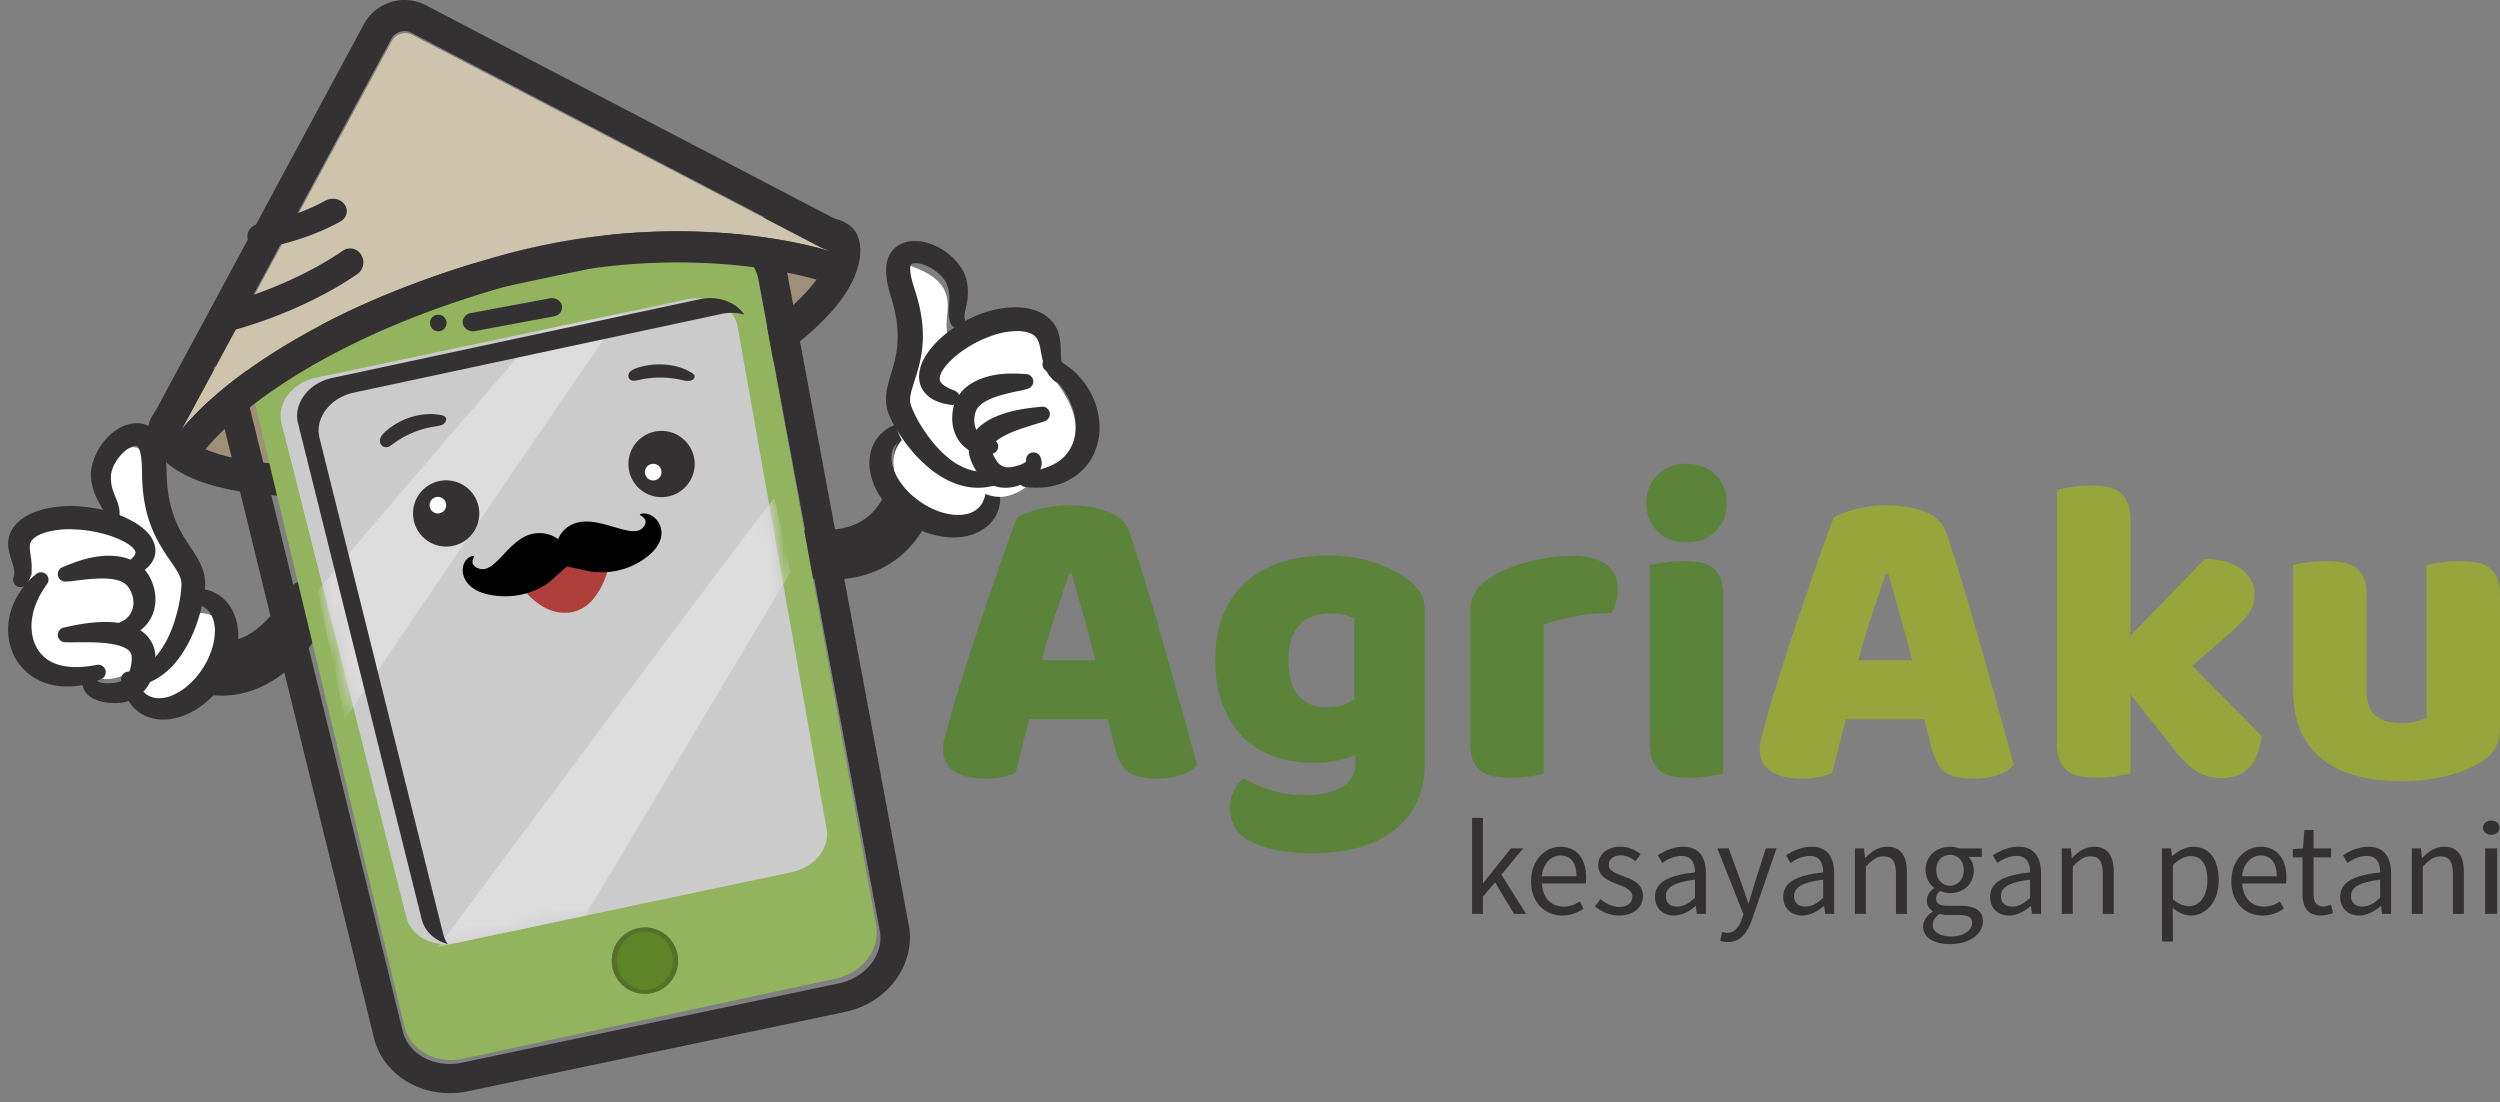 <svg width="161" height="71" fill="none" xmlns="http://www.w3.org/2000/svg"><rect width="100%" height="100%" fill="#808080" stroke="none"/><path fill-rule="evenodd" clip-rule="evenodd" d="M14.282 44.8c1.768 0 3.232-.786 4.346-1.757 1.582-1.379 2.428-3.114 2.445-3.15l-.042.08s.686-1.32-.284-2.222c-.427-.397-.833-.446-1.164-.406-.703.083-1.171.861-1.171.861-.005.011-.01.019-.013.028-.007.014-.672 1.362-1.896 2.3-1.486 1.138-3.125 1.052-4.873-.143a1.09 1.09 0 0 0-.977-.133 1.154 1.154 0 0 0-.707.715l-.344.977c-.18.514.003 1.09.444 1.39 1.562 1.068 2.982 1.46 4.236 1.46ZM56.74 36.618c1.6-.785 2.58-2.1 3.163-3.413.826-1.868.83-3.708.83-3.747l-.001.088s.04-1.422-1.231-1.752c-.561-.145-.95-.007-1.23.173-.6.384-.683 1.248-.683 1.248v.03c0 .015-.011 1.448-.707 2.785-.846 1.62-2.366 2.274-4.47 2.042a1.169 1.169 0 0 0-.943.322 1.1 1.1 0 0 0-.326.917l.117.977c.062.515.48.92 1.011.98 1.88.206 3.337-.093 4.47-.65Z" fill="#343132"/><path fill-rule="evenodd" clip-rule="evenodd" d="M30.236 18.85c12.154-3.194 23.46-5.016 24.013-3.192 1.045 3.448-7.774 10.095-19.928 13.288-12.153 3.194-22.727 2.336-23.703-1.132-.446-1.585 7.466-5.77 19.618-8.964Z" fill="#9E8F79"/><path fill-rule="evenodd" clip-rule="evenodd" d="M29.975 17.837c-8.677 2.289-15.227 5.094-18.224 7.117-1.083.731-1.745 1.416-2.01 1.94-.23.456-.25.872-.151 1.227.365 1.3 1.71 2.434 3.958 3.098 4.331 1.282 12.291 1.065 21.045-1.244 8.767-2.314 15.83-6.414 18.92-9.868 1.6-1.786 2.157-3.496 1.767-4.787-.11-.37-.361-.71-.808-.966-.355-.203-.898-.363-1.616-.436-3.63-.373-12.984 1.307-22.881 3.919ZM53.35 16.1c.047.419-.14.89-.446 1.411-.483.82-1.287 1.7-2.347 2.606-3.402 2.912-9.362 5.996-16.49 7.877-7.14 1.884-13.721 2.35-18.051 1.673-1.343-.21-2.458-.527-3.276-.96-.524-.276-.92-.577-1.1-.957.173-.183.705-.722 1.266-1.1 2.89-1.952 9.224-4.624 17.596-6.832 8.427-2.224 16.442-3.79 20.682-3.9.666-.018 1.23 0 1.677.064.174.025.373.081.489.118Z" fill="#343132"/><path d="m53.818 63.022-24.005 5.162c-1.763.379-3.456-.58-3.785-2.139L15.99 24.185c-.329-1.56.833-3.13 2.594-3.51l26.322-5.659c1.76-.379 3.455.578 3.784 2.139l7.722 42.357c.33 1.56-.833 3.132-2.593 3.51Z" fill="#92B45E"/><path fill-rule="evenodd" clip-rule="evenodd" d="M54.417 65.168c2.86-.602 4.61-3.193 4.092-5.673l-7.806-41.891-.011-.052c-.536-2.488-3.213-4.166-6.084-3.561l-26.625 5.6c-2.872.604-4.623 3.213-4.087 5.7a.856.856 0 0 0 .012.052l10.15 41.4c.548 2.472 3.215 4.135 6.077 3.534l24.282-5.109Zm-.396-1.837-24.282 5.108c-1.783.374-3.495-.574-3.828-2.117L15.756 24.9c-.333-1.543.842-3.098 2.623-3.473l26.626-5.6c1.78-.375 3.495.572 3.828 2.116l7.811 41.915c.333 1.543-.842 3.098-2.623 3.473Z" fill="#343132"/><path d="m50.976 56.167-21.593 4.56c-1.51.319-2.95-.44-3.222-1.694l-8.05-31.86c-.27-1.255.735-2.53 2.245-2.85l23.913-5.05c1.51-.32 2.952.44 3.221 1.693l5.733 32.351c.27 1.255-.736 2.53-2.247 2.85Z" fill="#CBCBCB"/><mask id="a" style="mask-type:alpha" maskUnits="userSpaceOnUse" x="18" y="19" width="36" height="42"><path fill-rule="evenodd" clip-rule="evenodd" d="m50.976 56.167-21.593 4.56c-1.51.319-2.95-.44-3.222-1.694l-8.05-31.86c-.27-1.255.735-2.53 2.245-2.85l23.913-5.05c1.51-.32 2.952.44 3.221 1.693l5.733 32.351c.27 1.255-.736 2.53-2.247 2.85Z" fill="#fff"/></mask><g mask="url(#a)"><path d="M23.124 44.961 21.4 36.924c2.49-2.983 9.243-10.819 12.108-14.137l5.54-1.17c-3.232 4.63-12.906 18.895-15.923 23.344Z" fill="#DCDCDC"/></g><mask id="b" style="mask-type:alpha" maskUnits="userSpaceOnUse" x="18" y="19" width="36" height="42"><path fill-rule="evenodd" clip-rule="evenodd" d="m50.976 56.167-21.593 4.56c-1.51.319-2.95-.44-3.222-1.694l-8.05-31.86c-.27-1.255.735-2.53 2.245-2.85l23.913-5.05c1.51-.32 2.952.44 3.221 1.693l5.733 32.351c.27 1.255-.736 2.53-2.247 2.85Z" fill="#fff"/></mask><g mask="url(#b)"><path fill-rule="evenodd" clip-rule="evenodd" d="m33.506 22.787 5.541-1.17c.63-.901 1.016-1.437 1.059-1.465l.007-.001h-.005l-.002.001-5.288 1.117-1.312 1.518Zm-13.05 15.318 1.76 8.196.908-1.34-1.725-8.036c-.598.715-.949 1.151-.944 1.18Z" fill="#DCDCDC"/></g><mask id="c" style="mask-type:alpha" maskUnits="userSpaceOnUse" x="18" y="19" width="36" height="42"><path fill-rule="evenodd" clip-rule="evenodd" d="m50.976 56.167-21.593 4.56c-1.51.319-2.95-.44-3.222-1.694l-8.05-31.86c-.27-1.255.735-2.53 2.245-2.85l23.913-5.05c1.51-.32 2.952.44 3.221 1.693l5.733 32.351c.27 1.255-.736 2.53-2.247 2.85Z" fill="#fff"/></mask><g mask="url(#c)"><path d="m37.682 58.974-9.458 1.998s21.446-28.853 21.65-28.897l.001.001 1.025 4.773-13.218 22.125Z" fill="#DCDCDC"/></g><path d="M28.527 60.09 20.56 28.141c-.265-1.257.728-2.536 2.222-2.856l23.656-5.064a3.14 3.14 0 0 1 1.496.038c-.555-.813-1.696-1.241-2.88-.987L21.4 24.338c-1.494.32-2.489 1.598-2.222 2.856l7.965 31.946c.175.817.84 1.423 1.693 1.66a1.958 1.958 0 0 1-.308-.71Z" fill="#343132"/><path fill-rule="evenodd" clip-rule="evenodd" d="m35.412 19.212-5.089.948c-.354.066-.583.38-.51.7.074.32.42.527.774.461l5.09-.948c.355-.066.583-.38.509-.7-.073-.32-.42-.527-.774-.46ZM28.2 20.267a.534.534 0 1 1 0 1.067.534.534 0 0 1 0-1.067Z" fill="#343132"/><path d="M30.819 32.623a2.132 2.132 0 1 1-4.173.887 2.132 2.132 0 0 1 4.173-.887Z" fill="#353132"/><path d="M28.722 32.422a.533.533 0 1 1-1.044.222.533.533 0 0 1 1.044-.222Z" fill="#fff"/><path d="M24.837 27.78c-.171.154-.337.334-.366.55-.031.214.132.463.375.47.177.005.325-.108.459-.209a6.06 6.06 0 0 1 2.7-1.124c.19-.03.394-.054.551-.157.156-.104.24-.32.12-.455-.07-.079-.188-.112-.3-.13-1.273-.232-2.65.255-3.539 1.055ZM44.686 29.422a2.133 2.133 0 1 1-4.172.89 2.133 2.133 0 0 1 4.172-.89Z" fill="#353132"/><path d="M42.588 30.289a.534.534 0 1 1-1.045.22.534.534 0 0 1 1.045-.22Z" fill="#fff"/><path d="M41.088 23.674c-.212.066-.43.154-.55.316-.12.16-.092.412.111.497.146.062.32.021.477-.015a6.301 6.301 0 0 1 2.768-.004c.175.04.355.085.532.056.177-.03.343-.174.301-.321-.025-.086-.11-.15-.195-.203-.971-.602-2.344-.67-3.444-.326Z" fill="#353132"/><path d="M33.457 36.453a.404.404 0 0 0-.397.198.434.434 0 0 0 .01.455c.648 1.004 1.946 2.578 3.64 2.336 1.794-.256 2.451-2.468 2.683-3.738a.43.43 0 0 0-.167-.425.404.404 0 0 0-.446-.022c-.548.299-1.394.68-2.483.954a8.919 8.919 0 0 1-2.84.242Z" fill="#AF3F3B"/><path d="M41.244 33.104c-.23.076.69.24.172.862-.715.857-2.928-.903-4.506-.217a1.762 1.762 0 0 0-.966.97 2.083 2.083 0 0 0-1.4-.378c-1.752.145-2.588 2.669-3.706 2.27-.811-.288-.126-.854-.366-.812-.935.162-1.138 2.043 1.001 2.49 1.816.379 3.325-.28 4.066-.941.272-.245.63-.577.97-.87.462.093.964.21 1.342.29 1.025.221 2.7.084 4.021-1.08 1.557-1.37.265-2.878-.628-2.584Z" fill="#000"/><path fill-rule="evenodd" clip-rule="evenodd" d="M25.238 2.642a.973.973 0 0 1 1.304-.399L53.267 16.15s-9.227-3.046-21.273.367C16.483 20.91 11.667 27.733 11.667 27.733L25.238 2.642Z" fill="#CEC4AE"/><path fill-rule="evenodd" clip-rule="evenodd" d="M23.43 1.567 9.774 26.912a2.003 2.003 0 0 0 3.399 2.105s4.643-6.37 19.365-10.558c11.456-3.258 20.231-.396 20.231-.396a2.004 2.004 0 0 0 1.554-3.68L27.43.34a2.977 2.977 0 0 0-4 1.228Zm1.762.95a.977.977 0 0 1 1.313-.402l26.894 14.047s-9.286-3.076-21.408.37c-15.61 4.439-20.456 11.33-20.456 11.33L25.192 2.518Z" fill="#343132"/><path fill-rule="evenodd" clip-rule="evenodd" d="M14.841 21.311s4.332-1.038 8.168-3.654a.93.93 0 0 0 .254-1.246.828.828 0 0 0-1.179-.268c-3.58 2.442-7.62 3.41-7.62 3.41-.459.11-.747.594-.643 1.078.104.485.561.79 1.02.68ZM17.008 15.986s2.623-.444 4.905-1.716c.422-.236.547-.728.281-1.099-.266-.372-.825-.482-1.246-.248-1.993 1.111-4.281 1.498-4.281 1.498-.49.083-.81.5-.717.931.095.434.567.717 1.058.634Z" fill="#343132"/><path d="M14.132 43.759c-1.127 1.66-3.144 2.518-4.505 1.914-1.362-.604-1.552-2.438-.425-4.098 1.127-1.661 3.144-2.518 4.505-1.916 1.36.604 1.552 2.44.425 4.1ZM9.652 31.184c-.061 3.884 2.345 5.323 1.976 6.483-.37 1.16-2.188 2.14-3.369 1.686-1.18-.453-.939-4.474-1.33-5.95-.286-1.082-1.64-2.377 1.038-4.35 1.4-1.028 1.698 1.353 1.685 2.13Z" fill="#fff"/><path d="M12.586 38.407c.284-.023.58.01.857.114.267.113.53.268.729.484.403.429.615.99.672 1.543.121 1.12-.25 2.23-.866 3.166-.318.465-.7.897-1.156 1.259-.462.352-.988.651-1.582.799-.297.063-.604.118-.917.084-.306-.029-.616-.097-.88-.248a1.907 1.907 0 0 1-.976-1.316c.245.473.63.876 1.12 1.038.48.182 1.014.13 1.495-.029.48-.176.93-.441 1.315-.776.39-.334.729-.72 1.005-1.144.287-.418.512-.874.67-1.346.166-.471.245-.964.245-1.454.003-.123-.015-.244-.026-.365-.026-.118-.036-.242-.075-.357a2.013 2.013 0 0 0-.306-.664c-.135-.211-.336-.37-.554-.52a2.15 2.15 0 0 0-.77-.268Z" fill="#343132" stroke="#343132" stroke-width=".956" stroke-linejoin="round"/><path d="M12.26 40.535c-.944 2.117-1.976 3.467-3.091 3.153a1.487 1.487 0 0 1-.368-.163c-1.256-.761 1.414-6.98 1.676-7.043.261-.063 1.972-.72 2.211.629.159.888-.128 2.75-.428 3.424Z" fill="#fff"/><path d="M10.6 37.812c0 3.126-1.441 6.094-4.026 5.913-1.71-.12-.802-.575-1.237-.66-.232-.047-.841.16-1.056.118-3.612-.676-4.043-2.751-2.26-6.115.17-.322-.414-1.058-.414-1.394 0-3.126 2.85-2.569 5.444-2.569 2.592 0 3.549 1.582 3.549 4.707Z" fill="#fff"/><path d="M4.2 36.974c.688-.29 1.405-.564 2.178-.663a4.386 4.386 0 0 1 1.185-.007c.398.063.817.196 1.156.474.168.14.312.304.429.485.106.172.19.36.256.552.132.385.167.803.088 1.203a1.934 1.934 0 0 1-.567 1.048 1.75 1.75 0 0 1-1.049.467c.35-.14.65-.358.851-.64.206-.275.31-.604.34-.933a2.215 2.215 0 0 0-.398-1.403 1.561 1.561 0 0 0-.311-.336c-.497-.378-1.23-.459-1.942-.442-.362.008-.727.038-1.095.08-.37.032-.737.112-1.12.115ZM4.2 40.884c.922-.205 1.869-.387 2.85-.345.49.018.991.098 1.473.311.24.11.468.27.646.48.179.21.294.469.34.727a2.39 2.39 0 0 1-.011.742 3.224 3.224 0 0 1-.17.702c-.17.455-.516.917-1.021 1.124a2.17 2.17 0 0 1-.762.172 3.924 3.924 0 0 1-.745-.047c-.244-.048-.492-.117-.702-.26a.846.846 0 0 1-.252-.27c-.055-.106-.076-.228-.055-.339.02.23.197.396.392.478.2.084.425.114.649.12.452.003.915-.036 1.268-.234.352-.194.59-.52.71-.907.062-.192.106-.395.13-.603a1.87 1.87 0 0 0 0-.59c-.052-.368-.298-.656-.667-.84-.364-.194-.812-.283-1.262-.345-.91-.118-1.856-.059-2.81-.076Z" fill="#343132" stroke="#343132" stroke-width=".956" stroke-linejoin="round"/><path d="M2.644 37.333c-.502.69-.86 1.426-1.013 2.188-.068.38-.106.766-.063 1.145.033.377.122.75.288 1.093.307.694.94 1.263 1.77 1.506.83.252 1.784.198 2.707.022-.836.373-1.846.572-2.842.359-.493-.1-.958-.32-1.341-.616a3.108 3.108 0 0 1-.85-1.082c-.368-.811-.382-1.704-.125-2.513a4.413 4.413 0 0 1 1.469-2.102ZM8.276 43.733a3.202 3.202 0 0 0 1.515-.595c.43-.315.775-.713 1.054-1.145.562-.865.893-1.843 1.117-2.827.107-.492.184-.999.2-1.483.018-.46-.17-.889-.447-1.314-.275-.426-.599-.86-.878-1.322a8.128 8.128 0 0 1-.708-1.457c-.37-1.014-.494-2.08-.506-3.123-.006-.508-.016-1.009-.134-1.469-.058-.227-.149-.444-.28-.588-.134-.144-.29-.198-.517-.18-.45.038-.898.353-1.23.718-.337.37-.605.811-.732 1.279-.065.232-.07.47-.06.72.01.246.056.492.133.733.073.24.177.477.275.722.097.243.163.506.145.764-.022-.258-.129-.495-.255-.722-.124-.228-.265-.456-.37-.702a3.082 3.082 0 0 1-.265-1.17c0-.14.014-.278.041-.413a3.395 3.395 0 0 1 .727-1.472 3.16 3.16 0 0 1 .64-.59c.249-.168.546-.308.886-.352.168-.02.36-.017.544.039.183.056.343.165.463.285.237.249.346.529.428.797.15.54.177 1.072.192 1.59.017 1.01.158 2.006.496 2.95.167.47.386.923.648 1.36.259.441.57.86.851 1.329.14.235.273.483.363.756.09.27.134.566.118.848-.03.544-.146 1.053-.28 1.565-.275 1.014-.69 2.01-1.342 2.882-.332.429-.729.829-1.215 1.12a3.18 3.18 0 0 1-1.617.467Z" fill="#343132" stroke="#343132" stroke-width=".956" stroke-linejoin="round"/><path d="M1.32 37.333c.183-.496.013-.982-.147-1.467-.076-.247-.153-.5-.17-.776-.018-.28.065-.573.238-.829a2.05 2.05 0 0 1 .718-.626c.287-.162.6-.28.921-.365a6.753 6.753 0 0 1 1.98-.197c1.317.07 2.613.393 3.676 1.048.257.172.511.355.695.594.185.234.318.514.3.806-.025.29-.198.548-.426.738-.226.195-.5.335-.782.451.243-.163.469-.341.634-.544.168-.2.266-.428.242-.647-.022-.219-.151-.421-.33-.597-.173-.178-.406-.326-.646-.46a7.094 7.094 0 0 0-1.628-.595 8.694 8.694 0 0 0-1.77-.252 6.178 6.178 0 0 0-1.753.145c-.56.122-1.076.36-1.377.717a1.11 1.11 0 0 0-.25.615c-.02.23.017.476.054.725.033.252.075.51.062.771-.01.26-.083.523-.24.745Z" fill="#343132" stroke="#343132" stroke-width=".956" stroke-linejoin="round"/><path d="M58.962 32.83c1.471 1.422 3.456 1.729 4.436.68.978-1.045.578-3.049-.892-4.473-1.472-1.423-3.458-1.729-4.437-.681-.979 1.046-.58 3.049.893 4.473Z" fill="#fff"/><path d="M57.767 19.759c1.198 3.77-.62 5.929.064 6.944.684 1.015 2.664 1.406 3.63.593.968-.814-.438-4.663-.506-6.225-.052-1.145.83-2.833-2.243-3.92-1.605-.566-1.184 1.852-.945 2.608Z" fill="#fff"/><path d="M58.086 27.733a2.12 2.12 0 0 0-.803.362c-.228.184-.439.407-.568.666-.265.516-.3 1.098-.188 1.626.223 1.068.925 1.98 1.815 2.66.455.334.96.618 1.518.815.56.186 1.168.305 1.795.263.31-.032.628-.072.924-.196.292-.12.576-.276.788-.495.446-.422.612-1 .556-1.505-.097.51-.353.996-.784 1.292-.415.314-.953.424-1.474.423a4.512 4.512 0 0 1-1.527-.323 5.508 5.508 0 0 1-1.335-.755 5.297 5.297 0 0 1-1.067-1.041 4.117 4.117 0 0 1-.683-1.267c-.04-.114-.06-.23-.086-.345-.011-.118-.038-.235-.035-.353a1.87 1.87 0 0 1 .097-.704c.067-.235.216-.443.385-.644.18-.191.41-.355.672-.479Z" fill="#343132" stroke="#343132" stroke-width=".956" stroke-linejoin="round"/><path d="M59.085 29.882c1.69 1.642 3.23 2.553 4.337 1.911.12-.07.235-.158.344-.266 1.118-1.096-3.73-5.952-4.033-5.927-.302.025-2.358-.035-2.19 1.278.11.863 1.006 2.481 1.542 3.004Z" fill="#fff"/><path d="M60.13 27.067c.911 3.139 3.018 5.686 5.195 4.729 1.44-.636.523-.82.874-1.037.187-.116.773-.092.946-.198 2.917-1.766 2.685-3.98.168-6.822-.24-.272.05-1.187-.05-1.526-.91-3.14-3.206-1.722-5.442-.942-2.236.779-2.601 2.656-1.69 5.796Z" fill="#fff"/><path d="M66.067 24.57c-.666-.047-1.352-.072-2.042.073a4.066 4.066 0 0 0-1.022.347c-.327.173-.654.413-.876.756-.11.17-.192.356-.245.548-.05.181-.072.369-.08.555-.015.373.06.746.228 1.07.166.321.434.589.755.74.32.151.689.179 1.02.093a1.636 1.636 0 0 1-.894-.301 1.56 1.56 0 0 1-.528-.71 2.034 2.034 0 0 1-.107-.887c.014-.15.049-.3.092-.448.043-.137.104-.265.184-.384.33-.476.94-.764 1.559-.962.312-.1.634-.181.961-.255.328-.082.664-.123.995-.235Z" fill="#343132" stroke="#343132" stroke-width=".956" stroke-linejoin="round"/><path d="M67.133 26.667c-.847.081-1.71.19-2.543.495-.416.15-.827.354-1.185.666-.176.157-.33.353-.429.578a1.357 1.357 0 0 0-.1.703c.03.226.12.44.207.618.09.185.196.37.332.54.267.334.687.625 1.176.659.239.021.478-.005.701-.065.224-.062.424-.146.628-.244.197-.106.391-.233.535-.41a.746.746 0 0 0 .145-.295.455.455 0 0 0-.043-.3c.044.198-.064.386-.21.508a1.64 1.64 0 0 1-.526.279c-.389.127-.797.221-1.154.153a1.338 1.338 0 0 1-.85-.564 2.6 2.6 0 0 1-.27-.47 1.597 1.597 0 0 1-.159-.492c-.05-.322.085-.63.353-.887.262-.262.625-.46.995-.636.75-.35 1.579-.56 2.397-.836Z" fill="#343132" stroke="#343132" stroke-width=".956" stroke-linejoin="round"/><path d="M67.617 23.467c.682.567 1.247 1.23 1.629 1.983.183.38.34.772.42 1.183.087.408.122.827.075 1.241a2.958 2.958 0 0 1-1.168 2.14c-.692.524-1.594.766-2.507.868.895.132 1.895.025 2.751-.51.429-.26.79-.639 1.052-1.069.253-.436.396-.922.448-1.404a4.286 4.286 0 0 0-.677-2.68 4.643 4.643 0 0 0-2.023-1.752ZM63.933 30.8a3.477 3.477 0 0 1-1.67-.107 4.516 4.516 0 0 1-1.393-.753c-.82-.64-1.45-1.451-1.978-2.302a7.997 7.997 0 0 1-.659-1.318c-.159-.423-.11-.878.029-1.357.137-.477.32-.974.449-1.488a7.547 7.547 0 0 0 .24-1.565c.046-1.053-.166-2.082-.478-3.055-.153-.474-.301-.944-.329-1.406-.013-.228.007-.458.093-.63.086-.173.222-.27.451-.32.45-.098.99.063 1.428.305.446.244.848.576 1.119.973.135.196.214.415.283.651.066.232.099.474.099.721.003.247-.026.497-.044.753-.02.255-.004.52.095.754-.06-.247-.029-.499.025-.747.05-.25.118-.502.145-.762a2.926 2.926 0 0 0-.107-1.167 2.033 2.033 0 0 0-.169-.37 3.392 3.392 0 0 0-1.172-1.156 3.256 3.256 0 0 0-.813-.359 2.194 2.194 0 0 0-.979-.067c-.17.031-.356.09-.518.197a1.097 1.097 0 0 0-.367.403c-.155.302-.174.594-.169.867.018.547.16 1.051.307 1.537.297.945.47 1.913.433 2.889a6.996 6.996 0 0 1-.21 1.457c-.116.488-.29.97-.42 1.489-.063.26-.118.531-.12.81-.005.28.045.568.149.824.2.497.472.937.762 1.374.586.863 1.304 1.665 2.217 2.285.46.301.973.556 1.54.683.562.133 1.173.12 1.731-.043Z" fill="#343132" stroke="#343132" stroke-width=".956" stroke-linejoin="round"/><path d="M68.2 24.163c-.343-.48-.347-1.051-.364-1.621a4.164 4.164 0 0 0-.103-.884 1.666 1.666 0 0 0-.514-.819 2.18 2.18 0 0 0-.901-.457 3.686 3.686 0 0 0-1.005-.115c-.67.01-1.336.158-1.956.384-1.232.47-2.358 1.208-3.147 2.231-.185.263-.365.536-.457.848-.096.307-.127.648-.01.956.124.304.38.53.662.665.283.141.591.209.9.25a3.089 3.089 0 0 1-.792-.395c-.229-.165-.402-.38-.453-.623-.054-.24 0-.497.11-.739.103-.244.273-.474.457-.69a6.583 6.583 0 0 1 1.347-1.13c.5-.326 1.04-.6 1.604-.802a5.492 5.492 0 0 1 1.72-.372c.577-.037 1.152.063 1.561.355.203.148.353.35.45.586.1.24.15.515.199.795.055.28.103.57.206.846.1.28.26.54.486.73Z" fill="#343132" stroke="#343132" stroke-width=".956" stroke-linejoin="round"/><path fill-rule="evenodd" clip-rule="evenodd" d="M41.535 59.733a2.134 2.134 0 1 1-.004 4.268 2.134 2.134 0 0 1 .004-4.268Z" fill="#5E8428"/><path fill-rule="evenodd" clip-rule="evenodd" d="M41.535 59.733a2.135 2.135 0 0 0-2.135 2.134 2.133 2.133 0 1 0 2.135-2.134Zm0 .246a1.89 1.89 0 0 1 0 3.776 1.89 1.89 0 0 1 0-3.776Z" fill="#54702B"/><path fill-rule="evenodd" clip-rule="evenodd" d="M66.936 32.79c-.643.169-1.12.348-1.436.534-.132.338-.312.825-.545 1.463-.231.637-.487 1.363-.765 2.179l-.492 1.432-.4 1.167c-.316.92-.613 1.815-.893 2.686-.278.87-.533 1.682-.765 2.432-.233.75-.415 1.377-.543 1.883-.095.356-.176.666-.252.928a2.845 2.845 0 0 0-.112.787c0 .581.228 1.035.684 1.364.454.327 1.157.492 2.103.492a4.75 4.75 0 0 0 1.046-.1c.288-.065.562-.144.822-.238.148-.563.298-1.143.446-1.743.149-.6.297-1.18.446-1.743h5.044l.501 1.939c.093.32.201.6.321.844.122.243.28.44.474.59.195.15.446.263.752.339a4.87 4.87 0 0 0 1.13.112c.613 0 1.142-.08 1.588-.24.446-.16.78-.37 1.003-.632a771.963 771.963 0 0 0-2.118-7.632 253.92 253.92 0 0 0-1.17-4.007 99.765 99.765 0 0 0-1.087-3.402c-.205-.581-.665-1.007-1.38-1.279-.716-.273-1.537-.408-2.466-.408-.651 0-1.297.085-1.936.254Zm1.03 6.789c.326-.964.619-1.84.878-2.628h.167c.224.769.47 1.636.74 2.6.269.966.533 1.954.793 2.966h-3.455c.26-.993.552-1.972.877-2.938Z" fill="#5B843A"/><path fill-rule="evenodd" clip-rule="evenodd" d="M119.528 32.79c-.642.169-1.121.348-1.436.534-.131.338-.312.825-.545 1.463-.231.637-.486 1.363-.765 2.179l-.222.646-.67 1.953c-.316.92-.612 1.815-.892 2.686-.279.87-.533 1.682-.765 2.432a39.45 39.45 0 0 0-.544 1.883c-.094.356-.176.666-.252.928a2.844 2.844 0 0 0-.111.787c0 .581.227 1.035.683 1.364.455.327 1.157.492 2.104.492a4.75 4.75 0 0 0 1.045-.1c.288-.065.562-.144.822-.238.149-.563.298-1.143.447-1.743.148-.6.297-1.18.445-1.743h5.045l.501 1.939c.093.32.201.6.32.844.123.243.28.44.475.59.195.15.446.263.751.339.308.074.684.112 1.13.112.613 0 1.142-.08 1.588-.24.447-.16.781-.37 1.004-.632a642.628 642.628 0 0 0-2.118-7.632 252.91 252.91 0 0 0-1.17-4.007 100.917 100.917 0 0 0-1.088-3.402c-.204-.581-.664-1.007-1.379-1.279-.716-.273-1.538-.408-2.467-.408-.651 0-1.296.085-1.936.254Zm1.03 6.789c.326-.964.619-1.84.878-2.628h.168c.222.769.47 1.636.739 2.6.269.966.534 1.954.793 2.966h-3.455c.26-.993.552-1.972.877-2.938Z" fill="#96A53C"/><path fill-rule="evenodd" clip-rule="evenodd" d="M88.367 36.178c-.864-.272-1.826-.407-2.885-.407-1.041 0-2.002.135-2.885.407-.881.273-1.644.685-2.285 1.238-.64.552-1.142 1.251-1.505 2.094-.362.845-.543 1.836-.543 2.98 0 1.162.172 2.165.516 3.007.342.845.799 1.534 1.364 2.068a5.342 5.342 0 0 0 1.98 1.18 7.436 7.436 0 0 0 2.382.38c1.096 0 2.025-.169 2.788-.506v.45c0 .75-.299 1.293-.893 1.63-.595.338-1.393.506-2.397.506a7.197 7.197 0 0 1-2.105-.31 9.328 9.328 0 0 1-1.824-.758c-.224.169-.424.417-.6.745a2.363 2.363 0 0 0-.264 1.138c0 1.031.483 1.777 1.45 2.236.965.458 2.293.688 3.983.688.986 0 1.91-.112 2.775-.338.864-.224 1.615-.575 2.256-1.054a5.152 5.152 0 0 0 1.52-1.799c.372-.722.557-1.58.557-2.572v-9.84c0-.507-.107-.919-.321-1.238a3.408 3.408 0 0 0-.877-.871c-.595-.431-1.324-.782-2.187-1.054Zm-1.729 3.443c.25.075.441.15.571.225v5.172c-.446.356-1.049.535-1.812.535-.704 0-1.286-.24-1.74-.717-.457-.478-.684-1.261-.684-2.348 0-.955.227-1.691.683-2.205.455-.517 1.138-.774 2.05-.774.37 0 .682.037.932.112Z" fill="#5B843A"/><path d="M99.416 49.827a6.348 6.348 0 0 1-.876.168c-.4.056-.813.085-1.24.085-.41 0-.777-.029-1.101-.085a1.854 1.854 0 0 1-.823-.337 1.629 1.629 0 0 1-.516-.69c-.12-.289-.181-.67-.181-1.138v-8.434c0-.431.079-.8.236-1.11.159-.309.386-.586.683-.828a4.917 4.917 0 0 1 1.1-.662 11.528 11.528 0 0 1 2.97-.871 10.446 10.446 0 0 1 1.615-.127c.892 0 1.599.174 2.118.521.521.347.781.913.781 1.701 0 .262-.036.52-.111.772a3.525 3.525 0 0 1-.279.689c-.39 0-.789.019-1.199.056-.408.038-.808.093-1.197.168-.391.077-.758.155-1.101.24a4.75 4.75 0 0 0-.879.295v9.587Z" fill="#5B843A"/><path fill-rule="evenodd" clip-rule="evenodd" d="M106.732 30.598c-.474.486-.711 1.087-.711 1.798 0 .713.238 1.313.711 1.8.474.487 1.101.73 1.882.73.781 0 1.407-.243 1.88-.73.475-.487.711-1.087.711-1.8 0-.712-.236-1.312-.711-1.798-.473-.487-1.099-.731-1.88-.731-.781 0-1.408.244-1.882.73Zm3.345 19.384c.399-.067.702-.118.906-.155V38.384c0-.468-.059-.848-.181-1.138a1.624 1.624 0 0 0-.516-.69 1.86 1.86 0 0 0-.822-.337 6.554 6.554 0 0 0-1.101-.084 7.49 7.49 0 0 0-1.212.099c-.399.066-.701.117-.906.154v11.443c0 .468.06.848.181 1.138.121.29.293.52.517.69.223.169.497.281.821.337.326.056.692.084 1.101.084.408 0 .813-.034 1.212-.098Z" fill="#5B843A"/><path d="M145.644 47.38c-.093.882-.349 1.556-.767 2.024-.418.469-1.027.703-1.825.703a2.931 2.931 0 0 1-1.588-.435c-.466-.29-.967-.782-1.506-1.476l-2.759-3.485v5.116c-.205.037-.506.088-.905.155-.4.064-.804.098-1.212.098-.409 0-.777-.029-1.101-.084a1.843 1.843 0 0 1-.821-.338 1.615 1.615 0 0 1-.517-.689c-.122-.29-.181-.67-.181-1.138V31.553c.204-.056.506-.117.905-.183.4-.065.803-.1 1.213-.1.409 0 .775.03 1.1.085.326.056.6.169.823.338.222.169.395.398.515.69.121.289.181.67.181 1.137v7.422l4.794-4.948c.966 0 1.742.216 2.327.647.586.43.878.974.878 1.63 0 .281-.047.539-.139.773a2.87 2.87 0 0 1-.432.717 6.372 6.372 0 0 1-.753.773c-.307.272-.664.585-1.073.943l-1.617 1.404 4.46 4.5ZM147.678 36.389c.185-.056.477-.113.878-.169a8.942 8.942 0 0 1 1.24-.084c.409 0 .775.028 1.1.084.325.056.6.169.822.337.223.17.395.398.516.69.122.29.18.67.18 1.137v6.045c0 .77.188 1.317.559 1.645.371.327.911.491 1.616.491.427 0 .777-.036 1.046-.112a3.51 3.51 0 0 0 .626-.225v-9.84c.187-.055.479-.112.878-.168a8.953 8.953 0 0 1 1.24-.084c.409 0 .777.028 1.102.084.324.056.598.169.821.337.223.169.396.398.516.69.121.29.182.67.182 1.137v8.548c0 .935-.39 1.64-1.172 2.108-.65.413-1.425.726-2.327.942-.9.215-1.88.323-2.94.323-1.003 0-1.926-.112-2.772-.337-.845-.225-1.575-.572-2.187-1.04a4.648 4.648 0 0 1-1.423-1.814c-.334-.74-.501-1.634-.501-2.684v-8.041Z" fill="#96A53C"/><path d="M94.802 52.672h.697v4.186h.026l1.783-2.224h.783l-1.403 1.694 1.592 2.527h-.774l-1.223-2.032-.784.92v1.112h-.697v-6.183Z" fill="#343132"/><path fill-rule="evenodd" clip-rule="evenodd" d="M102.147 56.51c0-1.207-.603-1.98-1.67-1.98-.956 0-1.876.843-1.876 2.224 0 1.38.886 2.206 2.005 2.206.568 0 1.016-.2 1.377-.435l-.249-.469c-.31.2-.646.33-1.042.33-.8 0-1.343-.573-1.395-1.485h2.824c.017-.105.026-.244.026-.391Zm-1.653-1.415c.654 0 1.033.477 1.033 1.337h-2.238c.086-.851.62-1.337 1.205-1.337Z" fill="#343132"/><path d="M103.069 57.9c.362.295.732.503 1.231.503.551 0 .826-.296.826-.66 0-.434-.499-.625-.955-.799-.594-.217-1.249-.503-1.249-1.216 0-.677.534-1.198 1.438-1.198.525 0 .982.218 1.3.478l-.336.452c-.284-.217-.586-.373-.956-.373-.525 0-.766.286-.766.608 0 .399.456.547.93.729.603.226 1.274.478 1.274 1.276 0 .686-.543 1.26-1.533 1.26-.594 0-1.162-.252-1.558-.582l.354-.479Z" fill="#343132"/><path fill-rule="evenodd" clip-rule="evenodd" d="M108.296 55.12c.679 0 .86.522.86 1.06-1.782.2-2.574.66-2.573 1.58 0 .756.525 1.2 1.23 1.2.517 0 .981-.28 1.386-.61h.017l.06.505h.586v-2.588c0-1.05-.43-1.737-1.455-1.737-.671 0-1.256.296-1.644.548l.284.494c.328-.226.758-.452 1.249-.452Zm.86 2.702c-.404.364-.74.564-1.144.564-.414 0-.732-.2-.732-.677 0-.539.473-.886 1.876-1.06v1.172Z" fill="#343132"/><path d="M111.233 60.08c.473 0 .774-.383.946-.904l.095-.312-1.678-4.23h.731l.853 2.336c.129.365.276.799.404 1.19h.035c.121-.382.241-.816.353-1.19l.749-2.336h.688l-1.575 4.568c-.293.834-.723 1.468-1.567 1.468-.189 0-.353-.035-.491-.087l.138-.565c.086.026.216.062.319.062Z" fill="#343132"/><path fill-rule="evenodd" clip-rule="evenodd" d="M116.554 55.12c.679 0 .86.522.86 1.06-1.781.2-2.574.66-2.573 1.58 0 .756.525 1.199 1.23 1.199.517 0 .981-.279 1.386-.609h.017l.06.504h.586v-2.587c0-1.051-.43-1.737-1.455-1.737-.671 0-1.256.295-1.644.547l.284.495c.328-.226.758-.452 1.249-.452Zm.86 2.702c-.404.364-.74.564-1.144.564-.414 0-.733-.2-.733-.677 0-.539.474-.886 1.877-1.06v1.172Z" fill="#343132"/><path d="M119.456 54.634h.586l.06.608h.026c.396-.399.826-.712 1.403-.712.878 0 1.274.573 1.274 1.65v2.675h-.705v-2.58c0-.79-.241-1.128-.792-1.128-.431 0-.723.225-1.145.651v3.056h-.706v-4.22h-.001Z" fill="#343132"/><path fill-rule="evenodd" clip-rule="evenodd" d="M124.46 58.707v-.034a.78.78 0 0 1-.37-.686c0-.356.24-.634.456-.782v-.034a1.498 1.498 0 0 1-.543-1.138c0-.92.723-1.502 1.575-1.502.233 0 .44.043.594.104h1.455v.547h-.861c.198.191.344.513.344.868 0 .904-.68 1.468-1.532 1.468-.207 0-.439-.053-.629-.148-.146.13-.267.27-.267.504 0 .27.173.46.741.46h.809c.972 0 1.463.304 1.463 1.007 0 .782-.817 1.459-2.117 1.459-1.025 0-1.73-.408-1.73-1.137.001-.357.233-.695.612-.956Zm1.222 1.599c.801 0 1.326-.417 1.326-.86 0-.392-.301-.522-.844-.522h-.723c-.164 0-.361-.017-.542-.07-.302.217-.431.47-.431.712.001.453.456.74 1.214.74Zm-.103-5.254c.491 0 .887.364.887.98 0 .617-.405 1.008-.887 1.008s-.886-.391-.886-1.007c0-.617.395-.981.886-.981ZM129.877 55.12c.679 0 .86.522.86 1.06-1.782.2-2.573.66-2.573 1.58 0 .756.525 1.199 1.23 1.199.517 0 .982-.279 1.386-.609h.017l.06.504h.586v-2.587c0-1.051-.43-1.737-1.455-1.737-.671 0-1.256.295-1.644.547l.284.495c.328-.226.758-.452 1.249-.452Zm.86 2.702c-.404.364-.74.564-1.144.564-.414 0-.732-.2-.732-.677 0-.539.473-.886 1.876-1.06v1.172Z" fill="#343132"/><path d="M132.778 54.634h.586l.06.608h.026c.396-.399.827-.712 1.404-.712.878 0 1.274.573 1.274 1.65v2.675h-.706v-2.58c0-.79-.241-1.128-.792-1.128-.43 0-.723.225-1.144.651v3.056h-.707v-4.22h-.001Z" fill="#343132"/><path fill-rule="evenodd" clip-rule="evenodd" d="M139.935 60.635v-1.424l-.017-.738c.387.303.774.486 1.162.486.955 0 1.807-.843 1.807-2.276 0-1.311-.577-2.153-1.652-2.153-.491 0-.956.269-1.335.59h-.025l-.061-.486h-.585v6.001h.706Zm2.221-3.951c0 1.042-.508 1.676-1.197 1.676-.276 0-.646-.122-1.024-.443v-2.214c.413-.373.766-.573 1.119-.573.792 0 1.102.625 1.102 1.554ZM147.245 56.51c0-1.207-.603-1.98-1.67-1.98-.956 0-1.877.843-1.877 2.224 0 1.38.887 2.206 2.005 2.206.569 0 1.017-.2 1.378-.435l-.25-.469c-.31.2-.645.33-1.041.33-.801 0-1.343-.573-1.395-1.485h2.824c.017-.105.026-.244.026-.391Zm-1.653-1.415c.654 0 1.033.477 1.033 1.337h-2.238c.087-.851.619-1.337 1.205-1.337Z" fill="#343132"/><path d="M148.279 55.216h-.62v-.538l.654-.044.086-1.18h.594v1.18h1.128v.582h-1.128v2.345c0 .521.164.816.646.816.146 0 .335-.061.474-.113l.137.538c-.233.079-.517.157-.774.157-.896 0-1.197-.573-1.197-1.407v-2.336Z" fill="#343132"/><path fill-rule="evenodd" clip-rule="evenodd" d="M152.421 55.12c.679 0 .86.522.86 1.06-1.781.2-2.573.66-2.573 1.58 0 .756.525 1.199 1.23 1.199.517 0 .981-.279 1.386-.609h.017l.06.504h.586v-2.587c0-1.051-.43-1.737-1.455-1.737-.671 0-1.256.295-1.644.547l.284.495c.328-.226.758-.452 1.249-.452Zm.86 2.702c-.404.364-.74.564-1.144.564-.413 0-.732-.2-.732-.677 0-.539.473-.886 1.876-1.06v1.172Z" fill="#343132"/><path d="M155.323 54.634h.586l.06.608h.026c.396-.399.827-.712 1.404-.712.877 0 1.274.573 1.274 1.65v2.675h-.706v-2.58c0-.79-.241-1.128-.792-1.128-.43 0-.723.225-1.145.651v3.056h-.706v-4.22h-.001Z" fill="#343132"/><path fill-rule="evenodd" clip-rule="evenodd" d="M160.438 52.846c-.3 0-.534.182-.534.46 0 .27.234.46.534.46.299 0 .533-.19.533-.46 0-.278-.234-.46-.533-.46Zm.374 1.788h-.767v4.22h.767v-4.22Z" fill="#343132"/></svg>